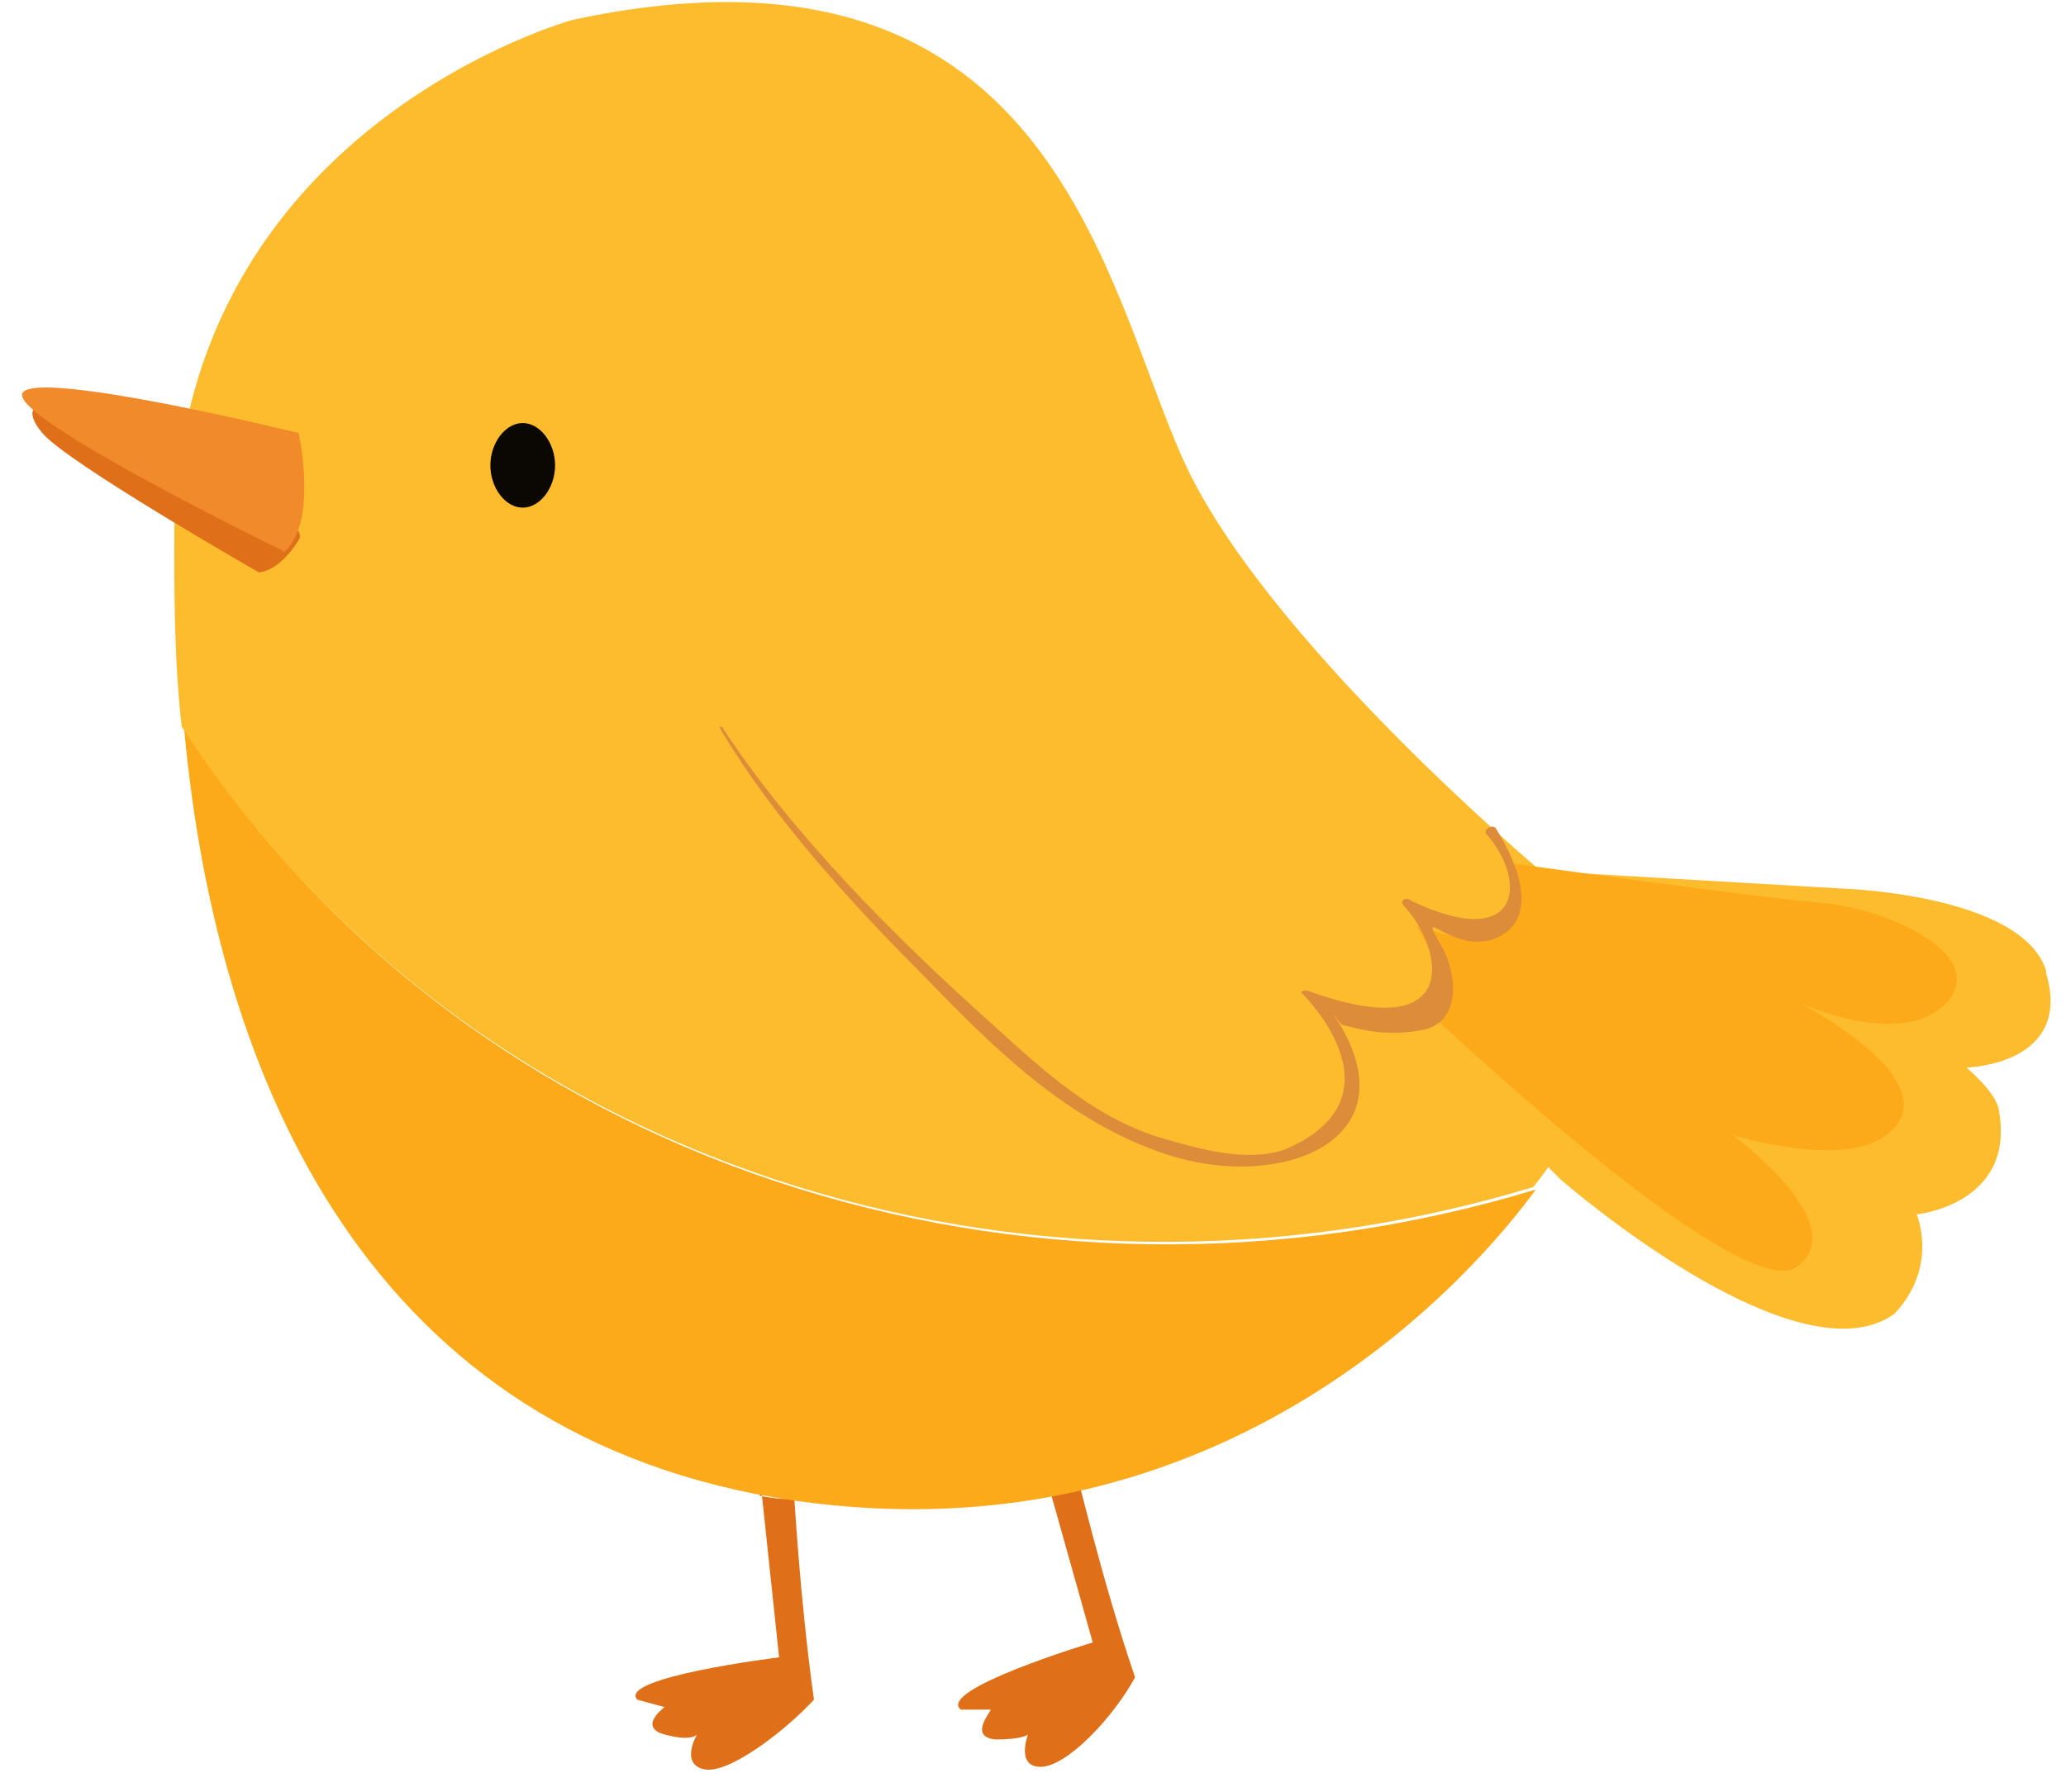 <svg width="83" height="72" viewBox="0 0 83 72" fill="none" xmlns="http://www.w3.org/2000/svg">
<path d="M30.6 60L31.3 66.6C31.3 66.6 24.8 67.4 25.6 68.3L26.7 68.6C26.7 68.6 25.6 69.4 26.7 69.7C27.8 70 28 69.7 28 69.7C28 69.7 27.3 70.9 28.3 71.1C29.3 71.3 31.6 69.5 32.7 68.3C32.1 64 31.9 59.8 31.9 60.1C31.9 60.4 30.5 60.1 30.5 60.1L30.6 60Z" fill="#E06F19"/>
<path d="M42.1 59.6L43.9 66C43.9 66 37.6 67.9 38.6 68.7H39.8C39.8 68.8 38.9 69.8 40 69.9C41.1 69.9 41.3 69.7 41.3 69.7C41.3 69.7 40.8 71 41.8 71C42.9 71 44.8 68.9 45.6 67.4C44.2 63.3 43.3 59.2 43.3 59.5C43.3 59.7 42 59.7 42 59.7L42.1 59.6Z" fill="#E06F19"/>
<path d="M7.4 29.3C8.7 43.5 14.9 57.8 31.9 60.3C49.3 62.8 59.3 51.1 61.7 47.8C41.3 54 18.8 46.9 7.4 29.3Z" fill="#FCAA1A"/>
<path d="M82.2 39C81.2 35.9 73.9 35.7 73.9 35.7L61.9 35C61.9 35 50.7 25.6 47.5 18.4C44.3 11.2 42.1 -3.3 23 0.8C23 0.8 7.3 5.1 7 21.4C7 23.9 7 26.6 7.3 29.2C18.7 46.8 41.2 53.9 61.6 47.7C62 47.2 62.2 46.9 62.2 46.9C62.2 46.9 62.4 47.1 62.7 47.4C64.8 49.2 72.6 55.3 76.1 52.8C77.9 50.9 77 48.8 77 48.8C77 48.8 81 48.4 80.3 44.6C80.2 43.9 79 42.9 79 42.9C79 42.9 83.3 42.8 82.2 39.1V39Z" fill="#FDBC2D"/>
<path d="M57 40.3C57 40.3 69.9 52.6 72.2 50.9C74.5 49.2 69.6 45.6 69.6 45.6C69.6 45.6 74 47 75.8 45.6C78.5 43.5 72.3 40.3 72.3 40.3C72.3 40.3 76.4 42.2 78.2 40.3C79.9 38.4 76 36.6 73.4 36.3C70.8 36.1 60.8 34.7 60.8 34.7C60.8 34.7 62.2 39.1 56.9 37.2C56.9 37.2 58.8 40 56.9 40.3H57Z" fill="#FCAA1A"/>
<path d="M22.3 18.7C22.3 19.6 21.7 20.4 21 20.4C20.3 20.4 19.7 19.6 19.7 18.7C19.7 17.8 20.3 17 21 17C21.7 17 22.3 17.8 22.3 18.7Z" fill="#0B0703"/>
<path d="M1.9 16.2C1.9 16.2 0.7 16.2 1.7 17.4C2.7 18.6 10.4 23 10.4 23C10.4 23 11.2 23 12 21.7C12.9 20.5 1.8 16.3 1.8 16.3L1.9 16.2Z" fill="#E06F19"/>
<path d="M11.5 22.2C11.5 22.2 0.4 16.8 0.9 15.8C1.4 14.8 12 17.4 12 17.4C12 17.4 12.8 21 11.4 22.2H11.5Z" fill="#F18A2B"/>
<path d="M29 29.4C31.1 32.9 34.2 36.3 37.1 39.2C39.9 42.1 42.9 45.1 46.9 46.4C51.5 47.9 56.9 45.8 53.6 40.8C53.6 40.7 53.8 41.2 54 41.2C55.1 41.5 55.9 41.6 57.1 41.4C58.8 41.1 58.5 39 57.9 38C56.8 36.1 58.5 38.6 60.3 37.6C61.9 36.7 60.8 34.4 60.1 33.3C60 33.1 59.6 33.3 59.7 33.5C61.4 35.4 61.1 38.3 56.7 36.2C56.5 36 56.2 36.2 56.4 36.4C58 38.1 58.8 42.1 52.5 39.8C52.5 39.8 52.2 39.8 52.3 39.9C54 41.7 55.4 44.6 51.6 46.2C50.1 46.7 48.3 46.2 46.9 45.8C44 45 41.9 43 39.8 41.1C36 37.7 31.8 33.5 29 29.2C29 29.2 28.8 29.2 28.9 29.2L29 29.4Z" fill="#DD8C3A"/>
</svg>
